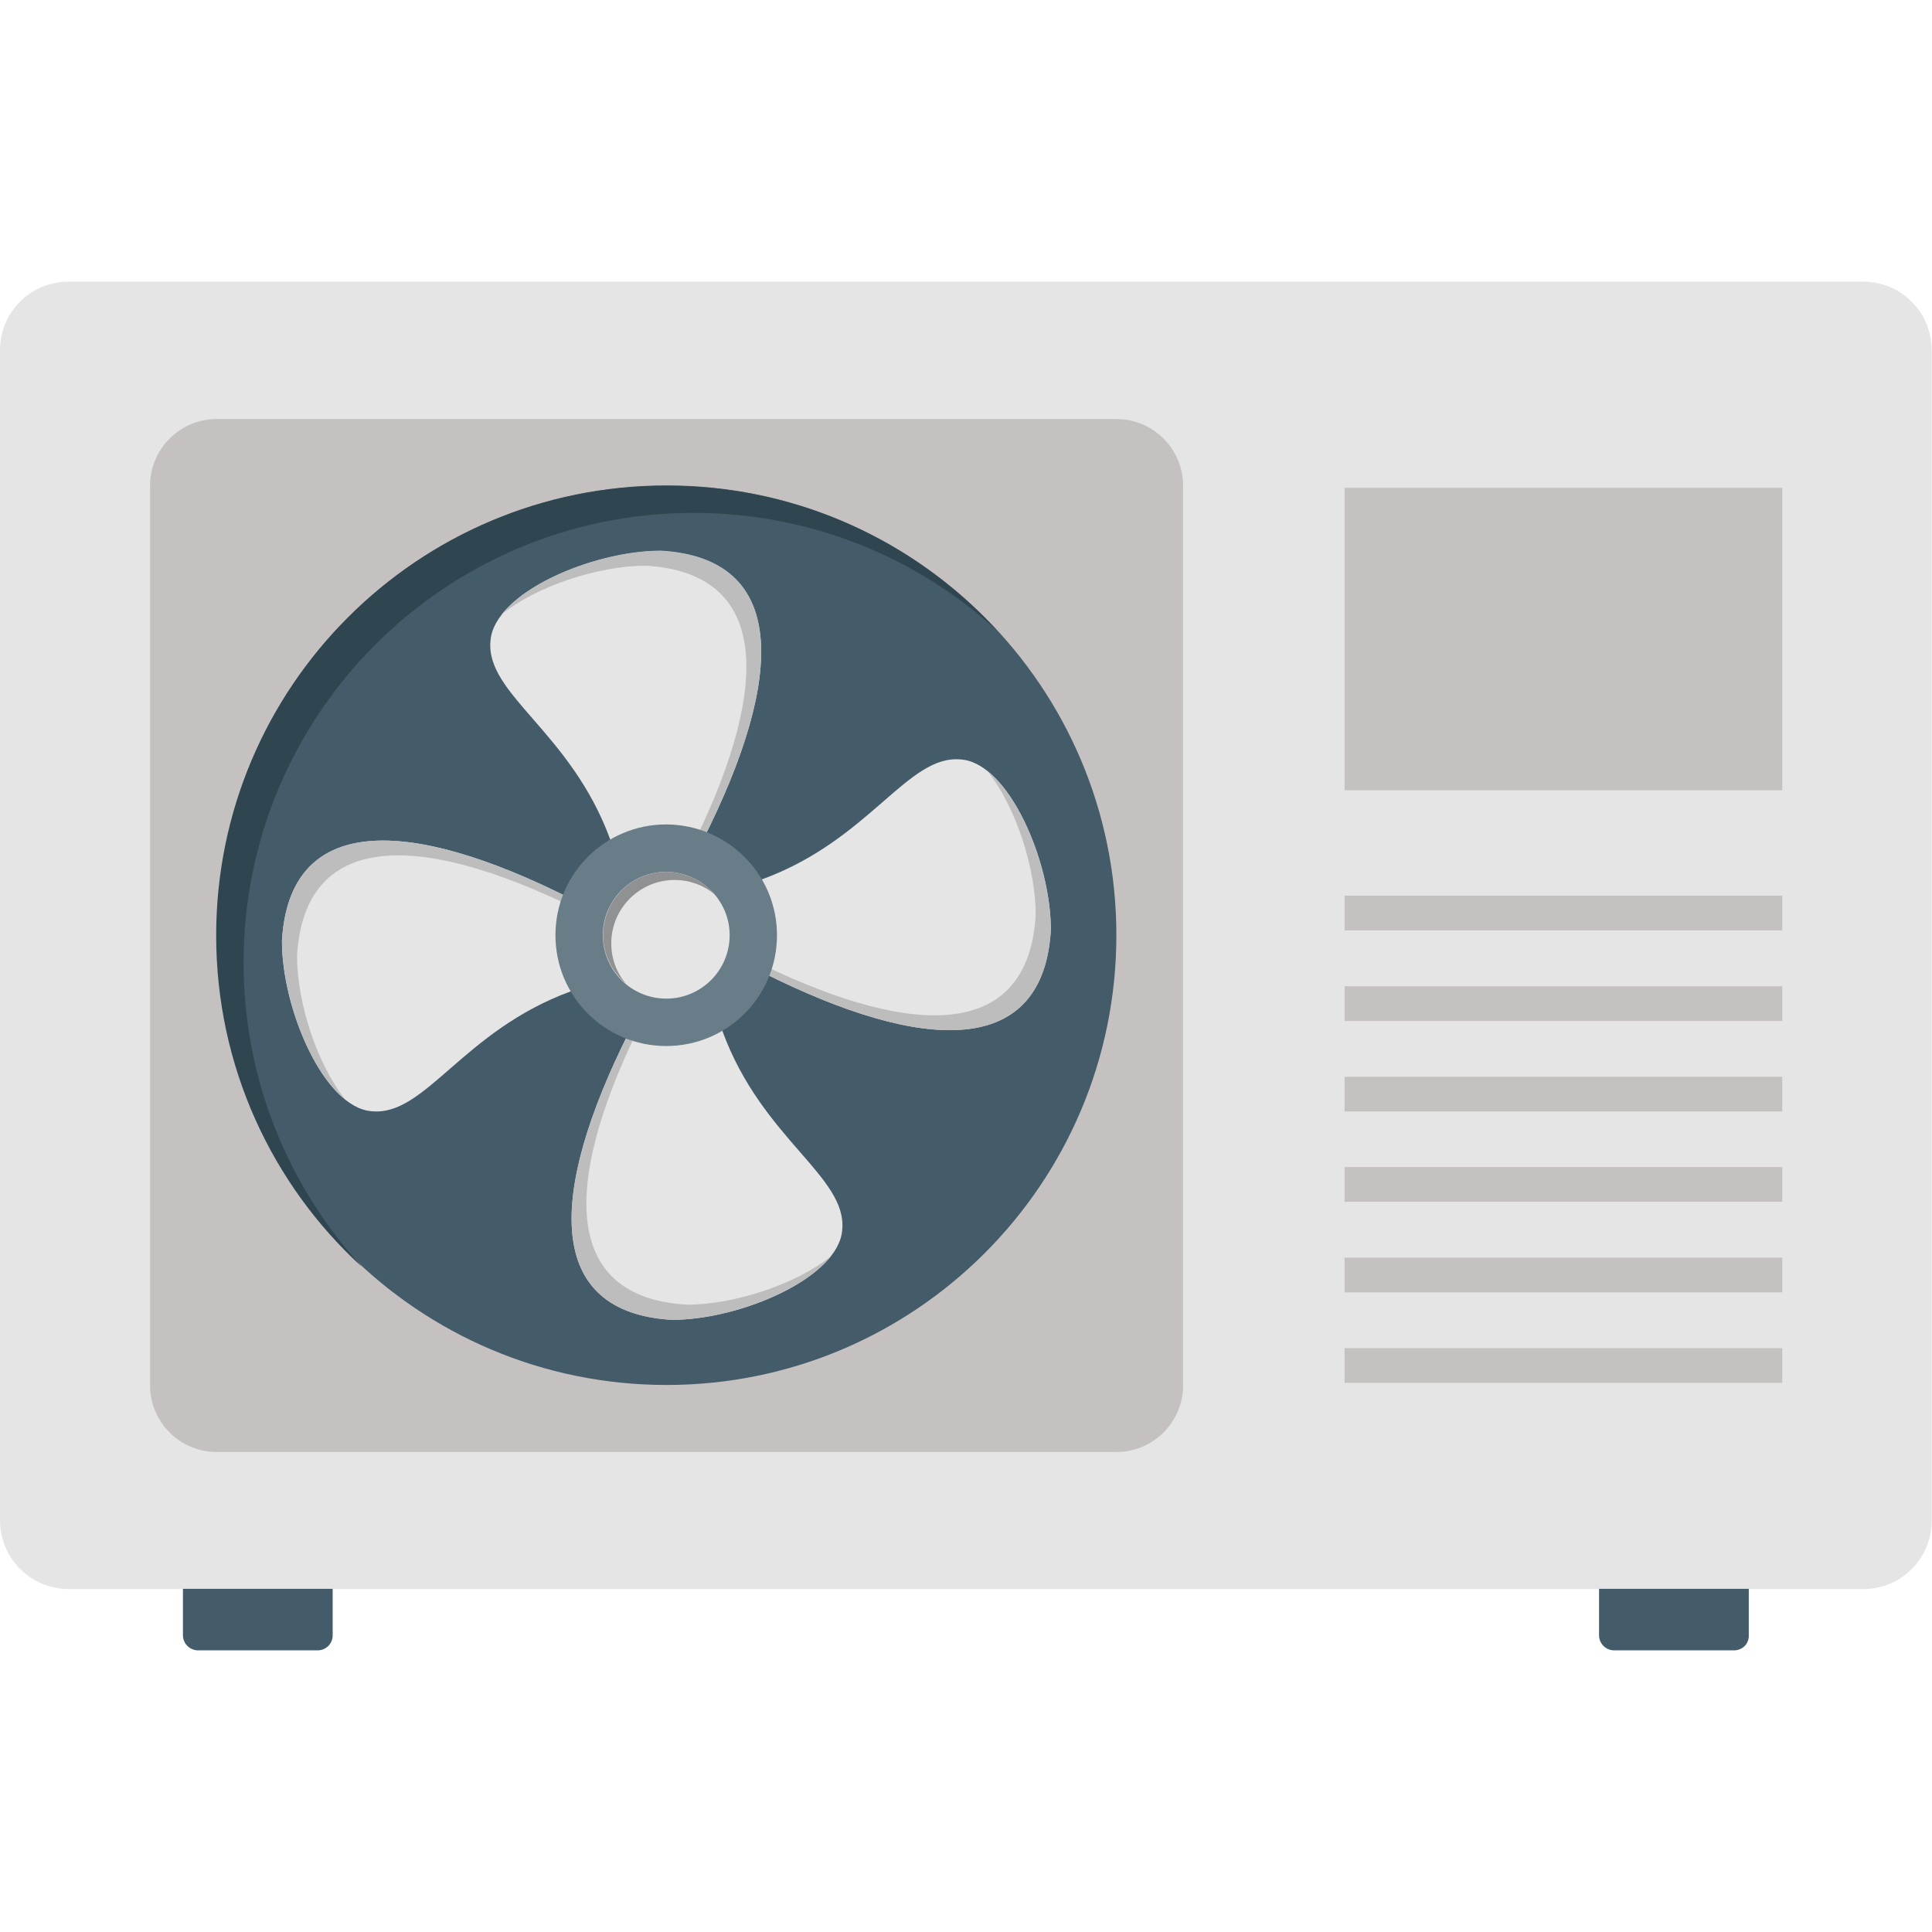<svg width="36" height="36" viewBox="0 0 36 36" fill="none" xmlns="http://www.w3.org/2000/svg">
<path d="M34.723 29.61H1.277C0.574 29.61 0 29.036 0 28.327V6.525C0 5.816 0.574 5.248 1.277 5.248H34.718C35.426 5.248 35.994 5.822 35.994 6.525V28.327C36 29.036 35.426 29.61 34.723 29.61Z" fill="#E5E5E5"/>
<path d="M20.802 27.056H4.039C3.353 27.056 2.796 26.5 2.796 25.813V9.051C2.796 8.364 3.353 7.808 4.039 7.808H20.802C21.488 7.808 22.045 8.364 22.045 9.051V25.813C22.045 26.5 21.488 27.056 20.802 27.056Z" fill="#C6C1C1"/>
<path d="M12.42 25.807C17.049 25.807 20.802 22.055 20.802 17.426C20.802 12.797 17.049 9.045 12.42 9.045C7.791 9.045 4.039 12.797 4.039 17.426C4.039 22.055 7.791 25.807 12.42 25.807Z" fill="#445B69"/>
<path d="M18.591 11.762C17.1 10.39 15.109 9.557 12.921 9.557C8.291 9.557 4.539 13.309 4.539 17.938C4.539 20.126 5.378 22.112 6.744 23.608C5.074 22.078 4.028 19.879 4.028 17.432C4.028 12.803 7.779 9.051 12.409 9.051C14.861 9.045 17.061 10.091 18.591 11.762Z" fill="#2F4651"/>
<path d="M9.14 11.936C9.039 12.938 10.637 13.629 11.373 15.649H13.1C14.647 12.578 14.664 10.406 12.319 10.266C11.042 10.26 9.208 11.047 9.14 11.936Z" fill="#E5E5E5"/>
<path d="M13.101 15.643H12.96C14.372 12.723 14.316 10.676 12.037 10.541C11.149 10.541 9.996 10.924 9.349 11.447C9.877 10.777 11.278 10.26 12.319 10.26C14.664 10.4 14.648 12.577 13.101 15.643Z" fill="#BDBDBE"/>
<path d="M6.924 20.706C7.926 20.807 8.617 19.209 10.637 18.472V16.745C7.566 15.199 5.394 15.182 5.254 17.527C5.248 18.804 6.041 20.638 6.924 20.706Z" fill="#E5E5E5"/>
<path d="M10.637 16.745V16.886C7.717 15.474 5.67 15.53 5.535 17.809C5.535 18.697 5.917 19.851 6.441 20.497C5.771 19.969 5.254 18.568 5.254 17.527C5.389 15.182 7.566 15.199 10.637 16.745Z" fill="#BDBDBE"/>
<path d="M15.693 22.922C15.795 21.921 14.197 21.229 13.46 19.209H11.733C10.187 22.281 10.17 24.452 12.515 24.593C13.798 24.598 15.626 23.805 15.693 22.922Z" fill="#E5E5E5"/>
<path d="M11.733 19.209H11.874C10.462 22.129 10.518 24.176 12.796 24.311C13.685 24.311 14.838 23.929 15.485 23.406C14.957 24.075 13.556 24.593 12.515 24.593C10.17 24.458 10.187 22.281 11.733 19.209Z" fill="#BDBDBE"/>
<path d="M17.91 14.152C16.909 14.051 16.217 15.649 14.197 16.386V18.113C17.269 19.659 19.44 19.676 19.581 17.331C19.586 16.048 18.793 14.22 17.91 14.152Z" fill="#E5E5E5"/>
<path d="M14.197 18.113V17.972C17.117 19.384 19.164 19.328 19.299 17.05C19.299 16.161 18.917 15.008 18.394 14.361C19.063 14.89 19.581 16.29 19.581 17.331C19.446 19.677 17.269 19.66 14.197 18.113Z" fill="#BDBDBE"/>
<path d="M14.478 17.426C14.478 18.568 13.556 19.491 12.414 19.491C11.272 19.491 10.35 18.568 10.35 17.426C10.35 16.284 11.272 15.362 12.414 15.362C13.556 15.367 14.478 16.29 14.478 17.426Z" fill="#687D87"/>
<path d="M13.596 17.426C13.596 18.079 13.067 18.608 12.415 18.608C11.762 18.608 11.233 18.079 11.233 17.426C11.233 16.774 11.762 16.245 12.415 16.245C13.067 16.251 13.596 16.779 13.596 17.426Z" fill="#E5E5E5"/>
<path d="M13.319 16.667C13.117 16.498 12.853 16.397 12.571 16.397C11.919 16.397 11.39 16.926 11.39 17.578C11.39 17.865 11.491 18.13 11.666 18.332C11.407 18.113 11.238 17.792 11.238 17.426C11.238 16.774 11.767 16.245 12.419 16.245C12.78 16.251 13.1 16.414 13.319 16.667Z" fill="#909192"/>
<path d="M33.21 9.09H25.054V14.726H33.21V9.09Z" fill="#C6C1C1"/>
<path d="M33.21 16.689H25.054V17.336H33.21V16.689Z" fill="#C6C1C1"/>
<path d="M33.21 18.377H25.054V19.024H33.21V18.377Z" fill="#C6C1C1"/>
<path d="M33.21 20.064H25.054V20.711H33.21V20.064Z" fill="#C6C1C1"/>
<path d="M33.21 21.746H25.054V22.393H33.21V21.746Z" fill="#C6C1C1"/>
<path d="M33.21 23.434H25.054V24.081H33.21V23.434Z" fill="#C6C1C1"/>
<path d="M33.21 25.121H25.054V25.768H33.21V25.121Z" fill="#C6C1C1"/>
<path d="M5.918 30.752H3.69C3.539 30.752 3.409 30.628 3.409 30.471V29.605H6.199V30.471C6.199 30.628 6.075 30.752 5.918 30.752ZM32.31 30.752H30.077C29.925 30.752 29.796 30.628 29.796 30.471V29.605H32.586V30.471C32.592 30.628 32.468 30.752 32.31 30.752Z" fill="#445B69"/>
</svg>
